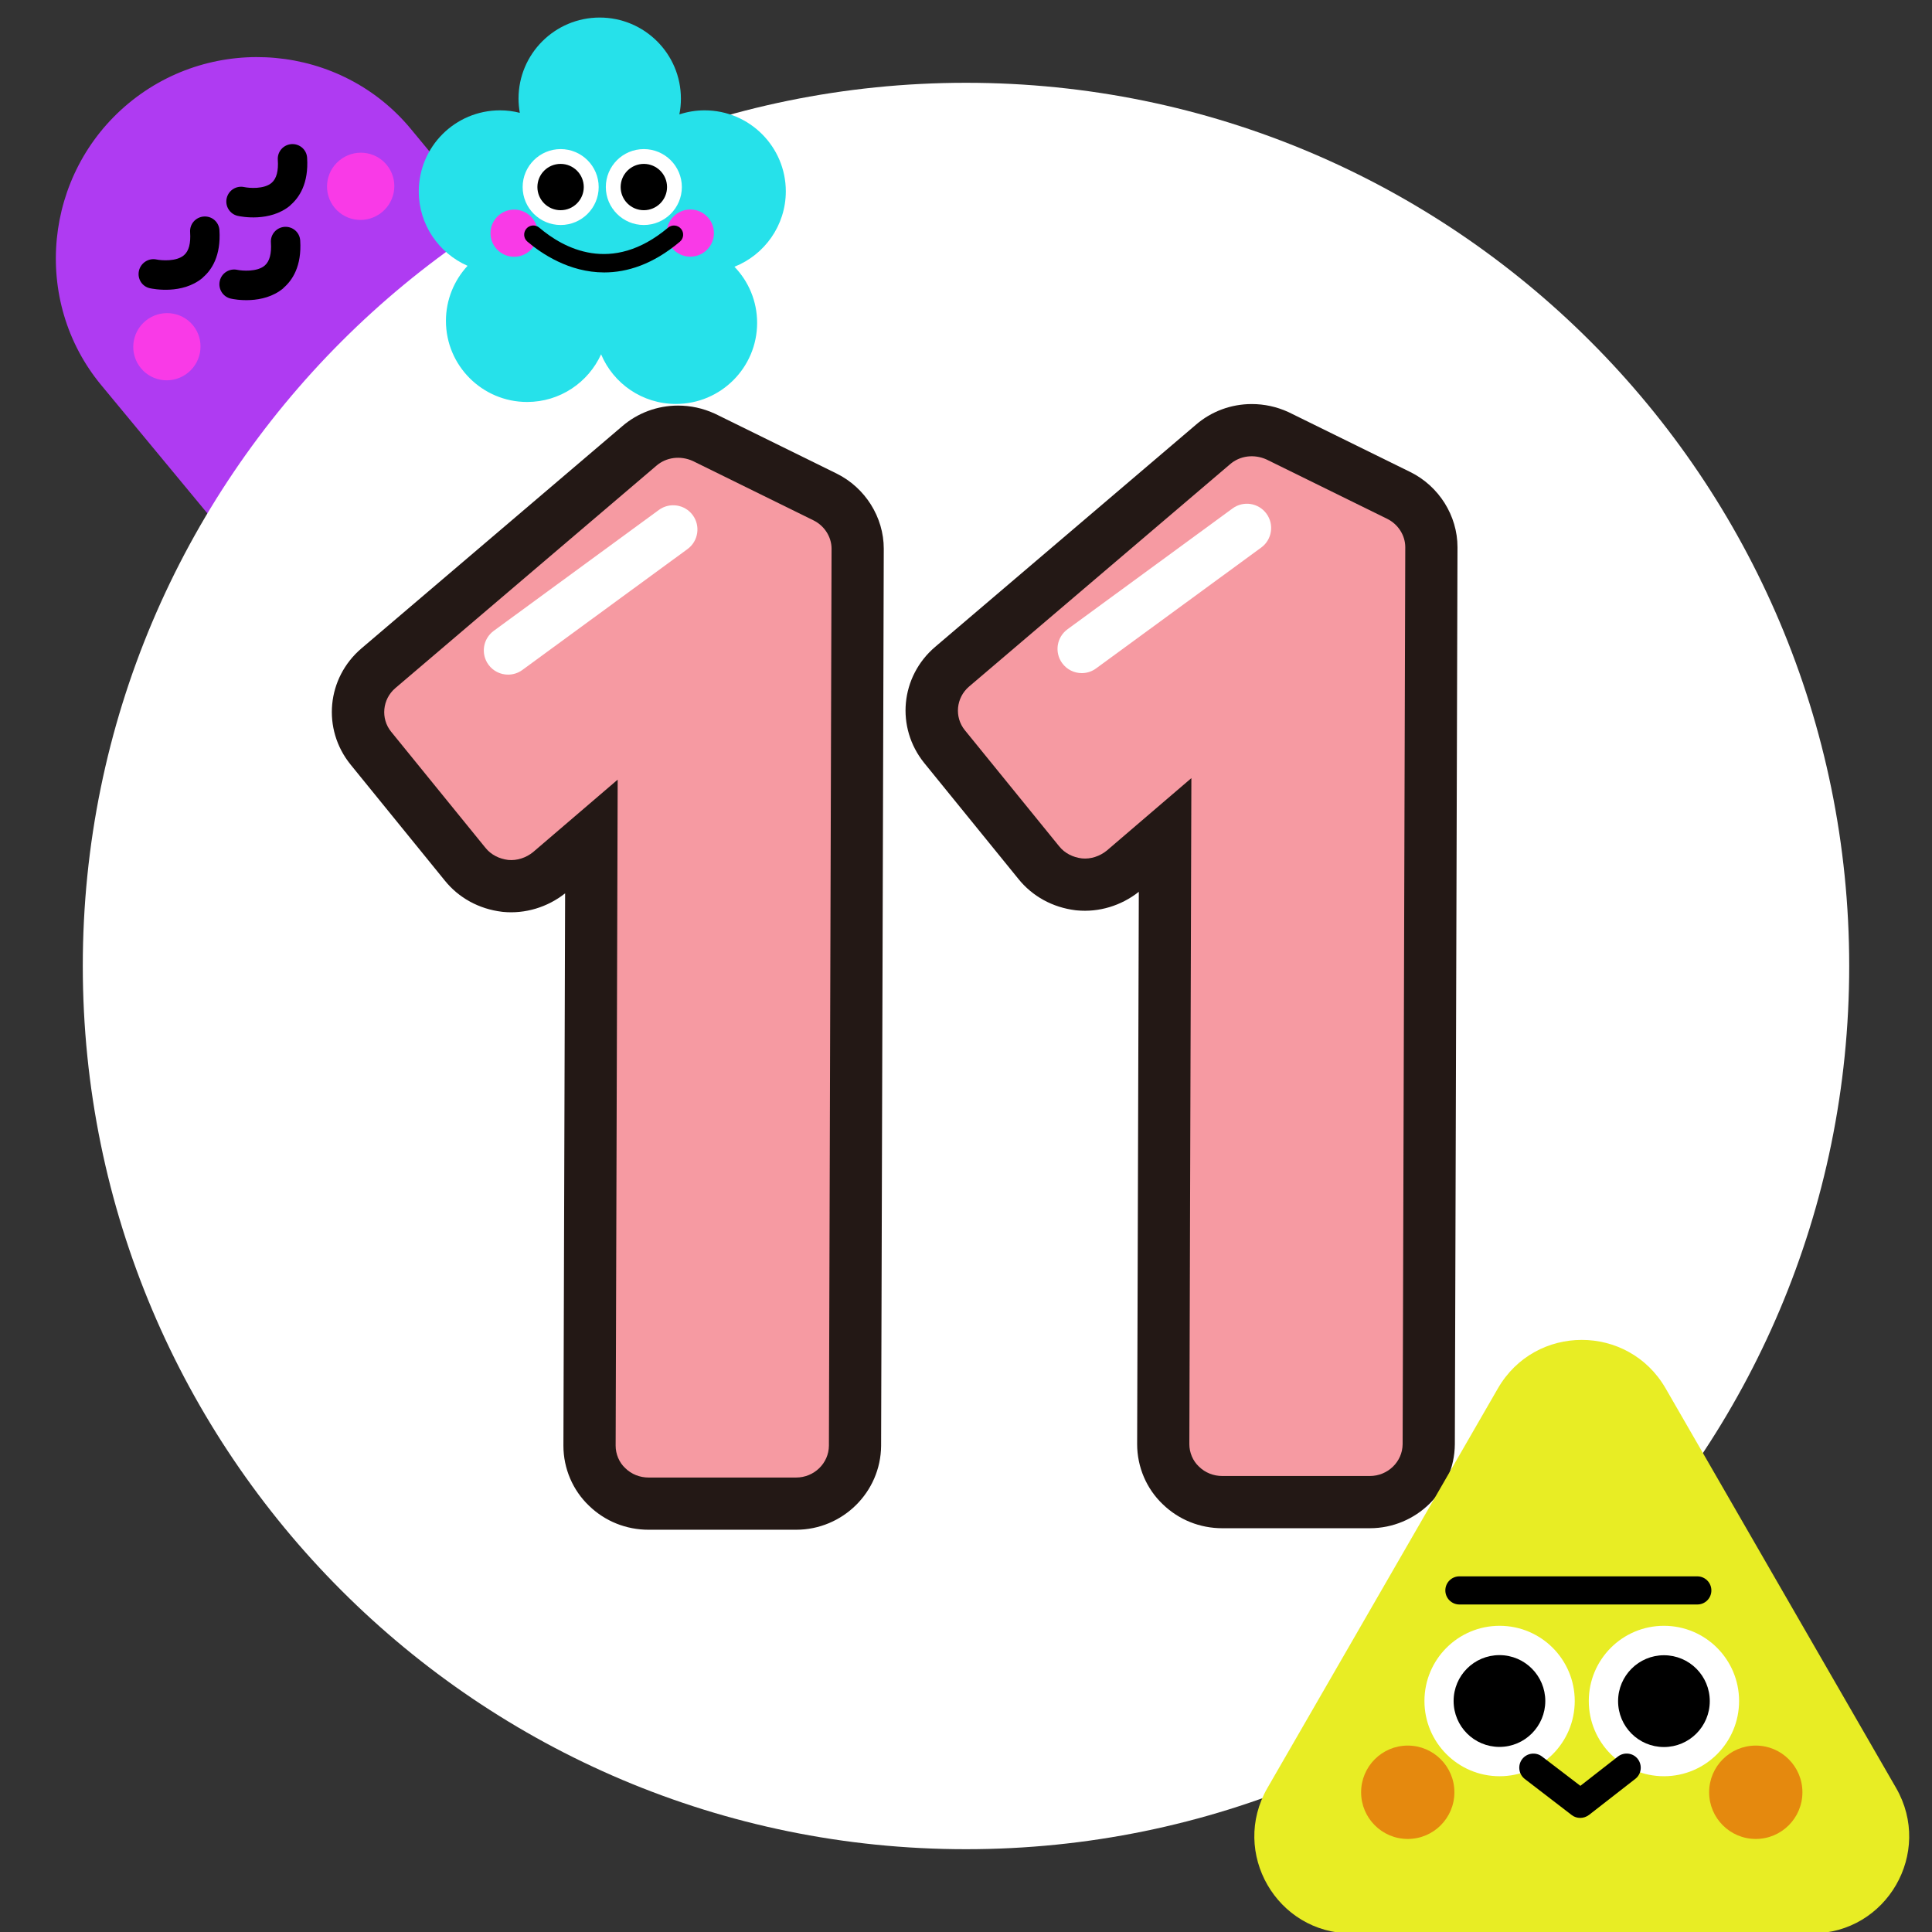 <svg xmlns="http://www.w3.org/2000/svg" xmlns:xlink="http://www.w3.org/1999/xlink" width="500" zoomAndPan="magnify" viewBox="0 0 375 375" height="500" preserveAspectRatio="xMidYMid meet" version="1.0"><rect x="0" y="0" width="375" height="375" fill="#333333" stroke="none"/><defs><clipPath id="0eb6f04644"><path d="M 10 11 L 115 11 L 115 120 L 10 120 Z M 10 11 " clip-rule="nonzero"/></clipPath><clipPath id="a9137572e3"><path d="M -5.141 44.805 L 54.945 -4.93 L 130.027 85.777 L 69.941 135.512 Z M -5.141 44.805 " clip-rule="nonzero"/></clipPath><clipPath id="aa6c1756b0"><path d="M -5.141 44.805 L 54.945 -4.93 L 130.027 85.777 L 69.941 135.512 Z M -5.141 44.805 " clip-rule="nonzero"/></clipPath><clipPath id="9cd7bc26af"><path d="M -5.141 44.805 L 54.945 -4.93 L 130.027 85.777 L 69.941 135.512 Z M -5.141 44.805 " clip-rule="nonzero"/></clipPath><clipPath id="b62247dc38"><path d="M 25 29 L 77 29 L 77 74 L 25 74 Z M 25 29 " clip-rule="nonzero"/></clipPath><clipPath id="b04a7d47c8"><path d="M -5.141 44.805 L 54.945 -4.93 L 130.027 85.777 L 69.941 135.512 Z M -5.141 44.805 " clip-rule="nonzero"/></clipPath><clipPath id="9f2306d97c"><path d="M -5.141 44.805 L 54.945 -4.93 L 130.027 85.777 L 69.941 135.512 Z M -5.141 44.805 " clip-rule="nonzero"/></clipPath><clipPath id="19106b20fd"><path d="M -5.141 44.805 L 54.945 -4.93 L 130.027 85.777 L 69.941 135.512 Z M -5.141 44.805 " clip-rule="nonzero"/></clipPath><clipPath id="8a4bc9d37a"><path d="M 26 27 L 60 27 L 60 59 L 26 59 Z M 26 27 " clip-rule="nonzero"/></clipPath><clipPath id="e97a41754c"><path d="M -5.141 44.805 L 54.945 -4.93 L 130.027 85.777 L 69.941 135.512 Z M -5.141 44.805 " clip-rule="nonzero"/></clipPath><clipPath id="5a175f1d96"><path d="M -5.141 44.805 L 54.945 -4.93 L 130.027 85.777 L 69.941 135.512 Z M -5.141 44.805 " clip-rule="nonzero"/></clipPath><clipPath id="fb29cb8902"><path d="M -5.141 44.805 L 54.945 -4.93 L 130.027 85.777 L 69.941 135.512 Z M -5.141 44.805 " clip-rule="nonzero"/></clipPath><clipPath id="1e8221aa42"><path d="M 16.07 16.07 L 358.93 16.07 L 358.93 358.93 L 16.07 358.93 Z M 16.07 16.07 " clip-rule="nonzero"/></clipPath><clipPath id="b8fc7cb8c7"><path d="M 187.5 16.07 C 92.82 16.07 16.07 92.82 16.07 187.5 C 16.07 282.18 92.82 358.93 187.5 358.93 C 282.18 358.93 358.93 282.18 358.93 187.5 C 358.93 92.82 282.18 16.07 187.5 16.07 Z M 187.5 16.07 " clip-rule="nonzero"/></clipPath><clipPath id="366516923d"><path d="M 64 78.703 L 171.906 78.703 L 171.906 296.953 L 64 296.953 Z M 64 78.703 " clip-rule="nonzero"/></clipPath><clipPath id="1f7a093bfe"><path d="M 175 78.406 L 283 78.406 L 283 296.656 L 175 296.656 Z M 175 78.406 " clip-rule="nonzero"/></clipPath><clipPath id="199e3eb8a6"><path d="M 81.281 3.406 L 152.531 3.406 L 152.531 78.406 L 81.281 78.406 Z M 81.281 3.406 " clip-rule="nonzero"/></clipPath></defs><g clip-path="url(#0eb6f04644)"><g clip-path="url(#a9137572e3)"><g clip-path="url(#aa6c1756b0)"><g clip-path="url(#9cd7bc26af)"><path fill="#af3bf2" d="M 99.906 110.551 C 83.387 124.219 58.738 121.977 45.156 105.566 L 19.645 74.75 C 6.062 58.34 8.465 33.703 24.984 20.031 C 41.5 6.363 66.148 8.605 79.734 25.016 L 105.242 55.832 C 118.824 72.242 116.422 96.879 99.906 110.551 Z M 99.906 110.551 " fill-opacity="1" fill-rule="nonzero"/></g></g></g></g><g clip-path="url(#b62247dc38)"><g clip-path="url(#b04a7d47c8)"><g clip-path="url(#9f2306d97c)"><g clip-path="url(#19106b20fd)"><path fill="#f93ae7" d="M 75.051 31.988 C 77.344 34.758 76.941 38.867 74.156 41.176 C 71.367 43.48 67.254 43.109 64.961 40.34 C 62.672 37.57 63.07 33.457 65.859 31.152 C 68.645 28.844 72.758 29.219 75.051 31.988 Z M 28.246 62.281 C 25.461 64.59 25.059 68.699 27.352 71.469 C 29.645 74.238 33.758 74.613 36.543 72.305 C 39.332 70 39.715 65.867 37.441 63.117 C 35.164 60.371 31.035 59.977 28.246 62.281 Z M 28.246 62.281 " fill-opacity="1" fill-rule="nonzero"/></g></g></g></g><g clip-path="url(#8a4bc9d37a)"><g clip-path="url(#e97a41754c)"><g clip-path="url(#5a175f1d96)"><g clip-path="url(#fb29cb8902)"><path fill="#000000" d="M 39.289 53.961 C 35.363 57.211 29.73 56.082 29.109 55.949 C 27.57 55.625 26.613 54.098 26.973 52.543 C 27.328 51.023 28.844 50.039 30.383 50.367 C 31.297 50.562 34.246 50.812 35.719 49.527 C 36.656 48.715 37.047 47.234 36.902 45.074 C 36.793 43.496 37.973 42.145 39.555 42.027 C 41.137 41.91 42.48 43.078 42.59 44.656 C 42.918 49.695 41.043 52.441 39.395 53.84 C 39.391 53.879 39.328 53.93 39.289 53.961 Z M 56.414 39.785 C 58.051 38.363 59.941 35.641 59.609 30.602 C 59.504 29.023 58.137 27.871 56.574 27.973 C 54.992 28.09 53.816 29.438 53.922 31.02 C 54.07 33.145 53.68 34.66 52.742 35.473 C 51.25 36.773 48.32 36.508 47.402 36.312 C 45.867 35.984 44.352 36.93 43.996 38.488 C 43.656 40.027 44.613 41.551 46.129 41.895 C 46.77 42.047 52.383 43.156 56.309 39.906 C 56.332 39.852 56.375 39.82 56.414 39.785 Z M 55.07 55.848 C 56.707 54.426 58.598 51.703 58.27 46.664 C 58.16 45.082 56.797 43.93 55.234 44.031 C 53.652 44.148 52.473 45.5 52.582 47.078 C 52.727 49.203 52.336 50.719 51.398 51.531 C 49.926 52.816 46.977 52.57 46.062 52.375 C 44.523 52.047 43.008 52.992 42.652 54.547 C 42.316 56.086 43.27 57.613 44.789 57.957 C 45.426 58.109 51.043 59.219 54.969 55.969 C 54.992 55.914 55.031 55.879 55.07 55.848 Z M 55.07 55.848 " fill-opacity="1" fill-rule="nonzero"/></g></g></g></g><g clip-path="url(#1e8221aa42)"><g clip-path="url(#b8fc7cb8c7)"><path fill="#ffffff" d="M 16.07 16.07 L 358.93 16.07 L 358.93 358.93 L 16.07 358.93 Z M 16.07 16.07 " fill-opacity="1" fill-rule="nonzero"/></g></g><g clip-path="url(#366516923d)"><path fill="#231815" d="M 154.52 296.922 L 125.898 296.922 C 121.547 296.922 117.457 295.281 114.367 292.301 C 111.184 289.293 109.359 285.043 109.359 280.613 L 109.688 173.395 C 106.273 176.102 101.914 177.414 97.652 177 C 97.574 176.992 97.496 176.984 97.422 176.973 C 92.965 176.434 89.016 174.27 86.305 170.879 L 68.047 148.406 C 62.469 141.508 63.406 131.605 70.172 125.84 L 120.777 82.73 C 123.77 80.145 127.609 78.723 131.602 78.723 C 134.043 78.723 136.422 79.238 138.668 80.254 C 138.766 80.301 138.863 80.344 138.961 80.391 L 162.375 91.91 C 167.945 94.66 171.539 100.387 171.539 106.508 L 171.023 280.641 C 170.945 289.648 163.543 296.922 154.52 296.922 Z M 154.52 296.922 " fill-opacity="1" fill-rule="nonzero"/></g><path fill="#231815" d="M 98.621 136.375 C 95.5 136.375 92.422 134.938 90.434 132.227 C 87.129 127.711 88.109 121.371 92.625 118.062 L 124.68 94.598 C 129.195 91.297 135.539 92.273 138.844 96.789 C 142.148 101.309 141.168 107.648 136.652 110.953 L 104.598 134.418 C 102.793 135.738 100.699 136.375 98.621 136.375 Z M 98.621 136.375 " fill-opacity="1" fill-rule="nonzero"/><path fill="#f69aa2" d="M 134.488 89.484 C 132.082 88.395 129.32 88.723 127.383 90.414 L 76.742 133.555 C 74.199 135.723 73.863 139.484 75.91 142.016 L 94.219 164.551 C 95.328 165.934 96.93 166.707 98.645 166.914 C 100.355 167.082 102.125 166.488 103.473 165.391 L 119.891 151.328 L 119.496 280.613 C 119.496 282.215 120.168 283.863 121.367 284.969 C 122.574 286.156 124.195 286.789 125.898 286.789 L 154.52 286.789 C 158.023 286.789 160.863 284.016 160.891 280.613 L 161.406 106.508 C 161.406 104.223 160.031 102.055 157.902 101.004 Z M 134.488 89.484 " fill-opacity="1" fill-rule="nonzero"/><path fill="#ffffff" d="M 98.617 130.945 C 97.168 130.945 95.738 130.281 94.816 129.02 C 93.281 126.922 93.738 123.977 95.836 122.445 L 127.887 98.98 C 129.984 97.445 132.93 97.902 134.465 99.996 C 136 102.094 135.543 105.039 133.445 106.574 L 101.391 130.039 C 100.555 130.652 99.582 130.945 98.617 130.945 Z M 98.617 130.945 " fill-opacity="1" fill-rule="nonzero"/><g clip-path="url(#1f7a093bfe)"><path fill="#231815" d="M 265.875 296.629 L 237.254 296.629 C 232.902 296.629 228.812 294.988 225.723 292.004 C 222.539 288.996 220.719 284.746 220.719 280.316 L 221.043 173.098 C 217.629 175.805 213.273 177.121 209.008 176.703 C 208.93 176.695 208.855 176.688 208.777 176.68 C 204.32 176.137 200.375 173.973 197.66 170.586 L 179.402 148.109 C 173.824 141.211 174.762 131.309 181.527 125.547 L 232.133 82.434 C 235.125 79.848 238.965 78.426 242.957 78.426 C 245.398 78.426 247.777 78.941 250.023 79.957 C 250.121 80.004 250.219 80.051 250.316 80.098 L 273.734 91.617 C 279.301 94.363 282.898 100.09 282.898 106.211 L 282.383 280.348 C 282.305 289.352 274.898 296.629 265.875 296.629 Z M 265.875 296.629 " fill-opacity="1" fill-rule="nonzero"/></g><path fill="#231815" d="M 209.977 136.078 C 206.855 136.078 203.777 134.641 201.789 131.93 C 198.484 127.414 199.465 121.074 203.984 117.766 L 236.039 94.305 C 240.555 91 246.895 91.98 250.199 96.496 C 253.504 101.012 252.523 107.352 248.008 110.66 L 215.953 134.121 C 214.152 135.441 212.055 136.078 209.977 136.078 Z M 209.977 136.078 " fill-opacity="1" fill-rule="nonzero"/><path fill="#f69aa2" d="M 245.844 89.191 C 243.438 88.102 240.676 88.43 238.738 90.121 L 188.098 133.258 C 185.555 135.426 185.219 139.188 187.266 141.719 L 205.574 164.254 C 206.684 165.641 208.285 166.41 210 166.617 C 211.711 166.789 213.48 166.195 214.828 165.098 L 231.246 151.031 L 230.852 280.316 C 230.852 281.922 231.523 283.566 232.723 284.672 C 233.93 285.859 235.551 286.492 237.254 286.492 L 265.875 286.492 C 269.379 286.492 272.219 283.723 272.25 280.316 L 272.762 106.211 C 272.762 103.926 271.387 101.758 269.258 100.707 Z M 245.844 89.191 " fill-opacity="1" fill-rule="nonzero"/><path fill="#ffffff" d="M 209.973 130.652 C 208.523 130.652 207.094 129.984 206.172 128.723 C 204.637 126.625 205.094 123.684 207.191 122.148 L 239.242 98.684 C 241.344 97.148 244.285 97.605 245.82 99.703 C 247.355 101.801 246.898 104.742 244.805 106.277 L 212.746 129.742 C 211.91 130.355 210.938 130.652 209.973 130.652 Z M 209.973 130.652 " fill-opacity="1" fill-rule="nonzero"/><path fill="#e8ed24" d="M 290.738 269.492 C 297.98 256.934 316.059 256.934 323.301 269.492 L 345.664 308.266 L 368.027 347.035 C 375.27 359.594 366.215 375.27 351.734 375.27 L 262.305 375.27 C 247.82 375.27 238.77 359.57 246.012 347.035 L 268.375 308.266 Z M 290.738 269.492 " fill-opacity="1" fill-rule="nonzero"/><path fill="#ffffff" d="M 305.656 330.164 C 305.656 338.23 299.125 344.766 291.07 344.766 C 283.012 344.766 276.484 338.23 276.484 330.164 C 276.484 322.098 283.012 315.566 291.07 315.566 C 299.125 315.566 305.656 322.098 305.656 330.164 Z M 322.969 315.566 C 314.91 315.566 308.383 322.098 308.383 330.164 C 308.383 338.23 314.91 344.766 322.969 344.766 C 331.027 344.766 337.555 338.23 337.555 330.164 C 337.555 322.098 331.027 315.566 322.969 315.566 Z M 322.969 315.566 " fill-opacity="1" fill-rule="nonzero"/><path fill="#e5890e" d="M 349.848 347.879 C 349.848 352.883 345.793 356.941 340.793 356.941 C 335.797 356.941 331.742 352.883 331.742 347.879 C 331.742 342.875 335.797 338.816 340.793 338.816 C 345.793 338.816 349.848 342.875 349.848 347.879 Z M 273.246 338.816 C 268.246 338.816 264.191 342.875 264.191 347.879 C 264.191 352.883 268.246 356.941 273.246 356.941 C 278.242 356.941 282.297 352.883 282.297 347.879 C 282.297 342.875 278.242 338.816 273.246 338.816 Z M 273.246 338.816 " fill-opacity="1" fill-rule="nonzero"/><path fill="#000000" d="M 299.941 330.164 C 299.941 335.066 295.965 339.074 291.043 339.074 C 286.121 339.074 282.145 335.09 282.145 330.164 C 282.145 325.238 286.121 321.258 291.043 321.258 C 295.965 321.258 299.941 325.266 299.941 330.164 Z M 322.969 321.281 C 318.074 321.281 314.07 325.266 314.07 330.191 C 314.07 335.117 318.047 339.098 322.969 339.098 C 327.891 339.098 331.867 335.117 331.867 330.191 C 331.867 325.266 327.891 321.281 322.969 321.281 Z M 308.434 352.27 L 317.41 345.277 C 318.609 344.355 318.812 342.621 317.895 341.422 C 316.977 340.223 315.242 340.02 314.043 340.938 L 306.75 346.629 L 299.305 340.938 C 298.105 340.02 296.371 340.246 295.453 341.445 C 294.535 342.648 294.766 344.383 295.965 345.301 L 305.066 352.297 C 305.555 352.68 306.141 352.855 306.727 352.855 C 307.336 352.855 307.926 352.652 308.434 352.27 Z M 308.434 352.27 " fill-opacity="1" fill-rule="nonzero"/><path fill="#000000" d="M 329.445 311.43 L 283.266 311.43 C 281.762 311.43 280.539 310.203 280.539 308.699 C 280.539 307.191 281.762 305.969 283.266 305.969 L 329.445 305.969 C 330.949 305.969 332.176 307.191 332.176 308.699 C 332.176 310.203 330.977 311.43 329.445 311.43 Z M 329.445 311.43 " fill-opacity="1" fill-rule="nonzero"/><g clip-path="url(#199e3eb8a6)"><path fill="#26e1ea" d="M 142.555 51.777 C 145.281 54.602 146.957 58.441 146.957 62.668 C 146.957 71.355 139.895 78.406 131.195 78.406 C 124.652 78.406 119.047 74.43 116.672 68.77 C 114.195 74.215 108.707 78.023 102.316 78.023 C 93.617 78.023 86.555 70.973 86.555 62.285 C 86.555 58.16 88.16 54.398 90.754 51.594 C 85.184 49.152 81.285 43.605 81.285 37.156 C 81.285 28.469 88.344 21.418 97.047 21.418 C 98.383 21.418 99.672 21.586 100.895 21.902 C 100.742 21 100.645 20.082 100.645 19.145 C 100.645 10.457 107.703 3.406 116.402 3.406 C 125.105 3.406 132.164 10.457 132.164 19.145 C 132.164 20.199 132.066 21.219 131.863 22.203 C 133.402 21.703 135.043 21.418 136.766 21.418 C 145.465 21.418 152.527 28.469 152.527 37.156 C 152.512 43.789 148.379 49.469 142.555 51.777 Z M 142.555 51.777 " fill-opacity="1" fill-rule="nonzero"/></g><path fill="#ffffff" d="M 116.203 36.305 C 116.203 40.383 112.891 43.672 108.824 43.672 C 104.758 43.672 101.445 40.363 101.445 36.305 C 101.445 32.246 104.758 28.938 108.824 28.938 C 112.891 28.938 116.203 32.246 116.203 36.305 Z M 124.969 28.938 C 120.887 28.938 117.59 32.246 117.59 36.305 C 117.59 40.363 120.906 43.672 124.969 43.672 C 129.035 43.672 132.348 40.363 132.348 36.305 C 132.348 32.246 129.035 28.938 124.969 28.938 Z M 124.969 28.938 " fill-opacity="1" fill-rule="nonzero"/><path fill="#f93ae7" d="M 138.574 45.242 C 138.574 47.766 136.516 49.82 133.988 49.82 C 131.461 49.82 129.402 47.766 129.402 45.242 C 129.402 42.719 131.461 40.664 133.988 40.664 C 136.516 40.664 138.574 42.719 138.574 45.242 Z M 99.789 40.684 C 97.262 40.684 95.203 42.738 95.203 45.262 C 95.203 47.781 97.262 49.84 99.789 49.84 C 102.316 49.84 104.375 47.781 104.375 45.262 C 104.375 42.719 102.332 40.684 99.789 40.684 Z M 99.789 40.684 " fill-opacity="1" fill-rule="nonzero"/><path fill="#000000" d="M 117.273 52.879 C 110.449 52.879 105.059 49.188 102.367 46.898 C 101.613 46.262 101.531 45.145 102.164 44.391 C 102.801 43.641 103.922 43.555 104.676 44.191 C 109.309 48.133 118.695 53.398 129.672 44.191 C 130.426 43.555 131.547 43.656 132.184 44.406 C 132.816 45.16 132.719 46.277 131.965 46.914 C 126.695 51.359 121.676 52.879 117.273 52.879 Z M 117.273 52.879 " fill-opacity="1" fill-rule="nonzero"/><path fill="#000000" d="M 113.309 36.305 C 113.309 38.777 111.301 40.801 108.809 40.801 C 106.332 40.801 104.309 38.793 104.309 36.305 C 104.309 33.816 106.316 31.812 108.809 31.812 C 111.301 31.812 113.309 33.832 113.309 36.305 Z M 124.969 31.812 C 122.492 31.812 120.469 33.816 120.469 36.305 C 120.469 38.793 122.477 40.801 124.969 40.801 C 127.445 40.801 129.473 38.793 129.473 36.305 C 129.473 33.816 127.445 31.812 124.969 31.812 Z M 124.969 31.812 " fill-opacity="1" fill-rule="nonzero"/></svg>